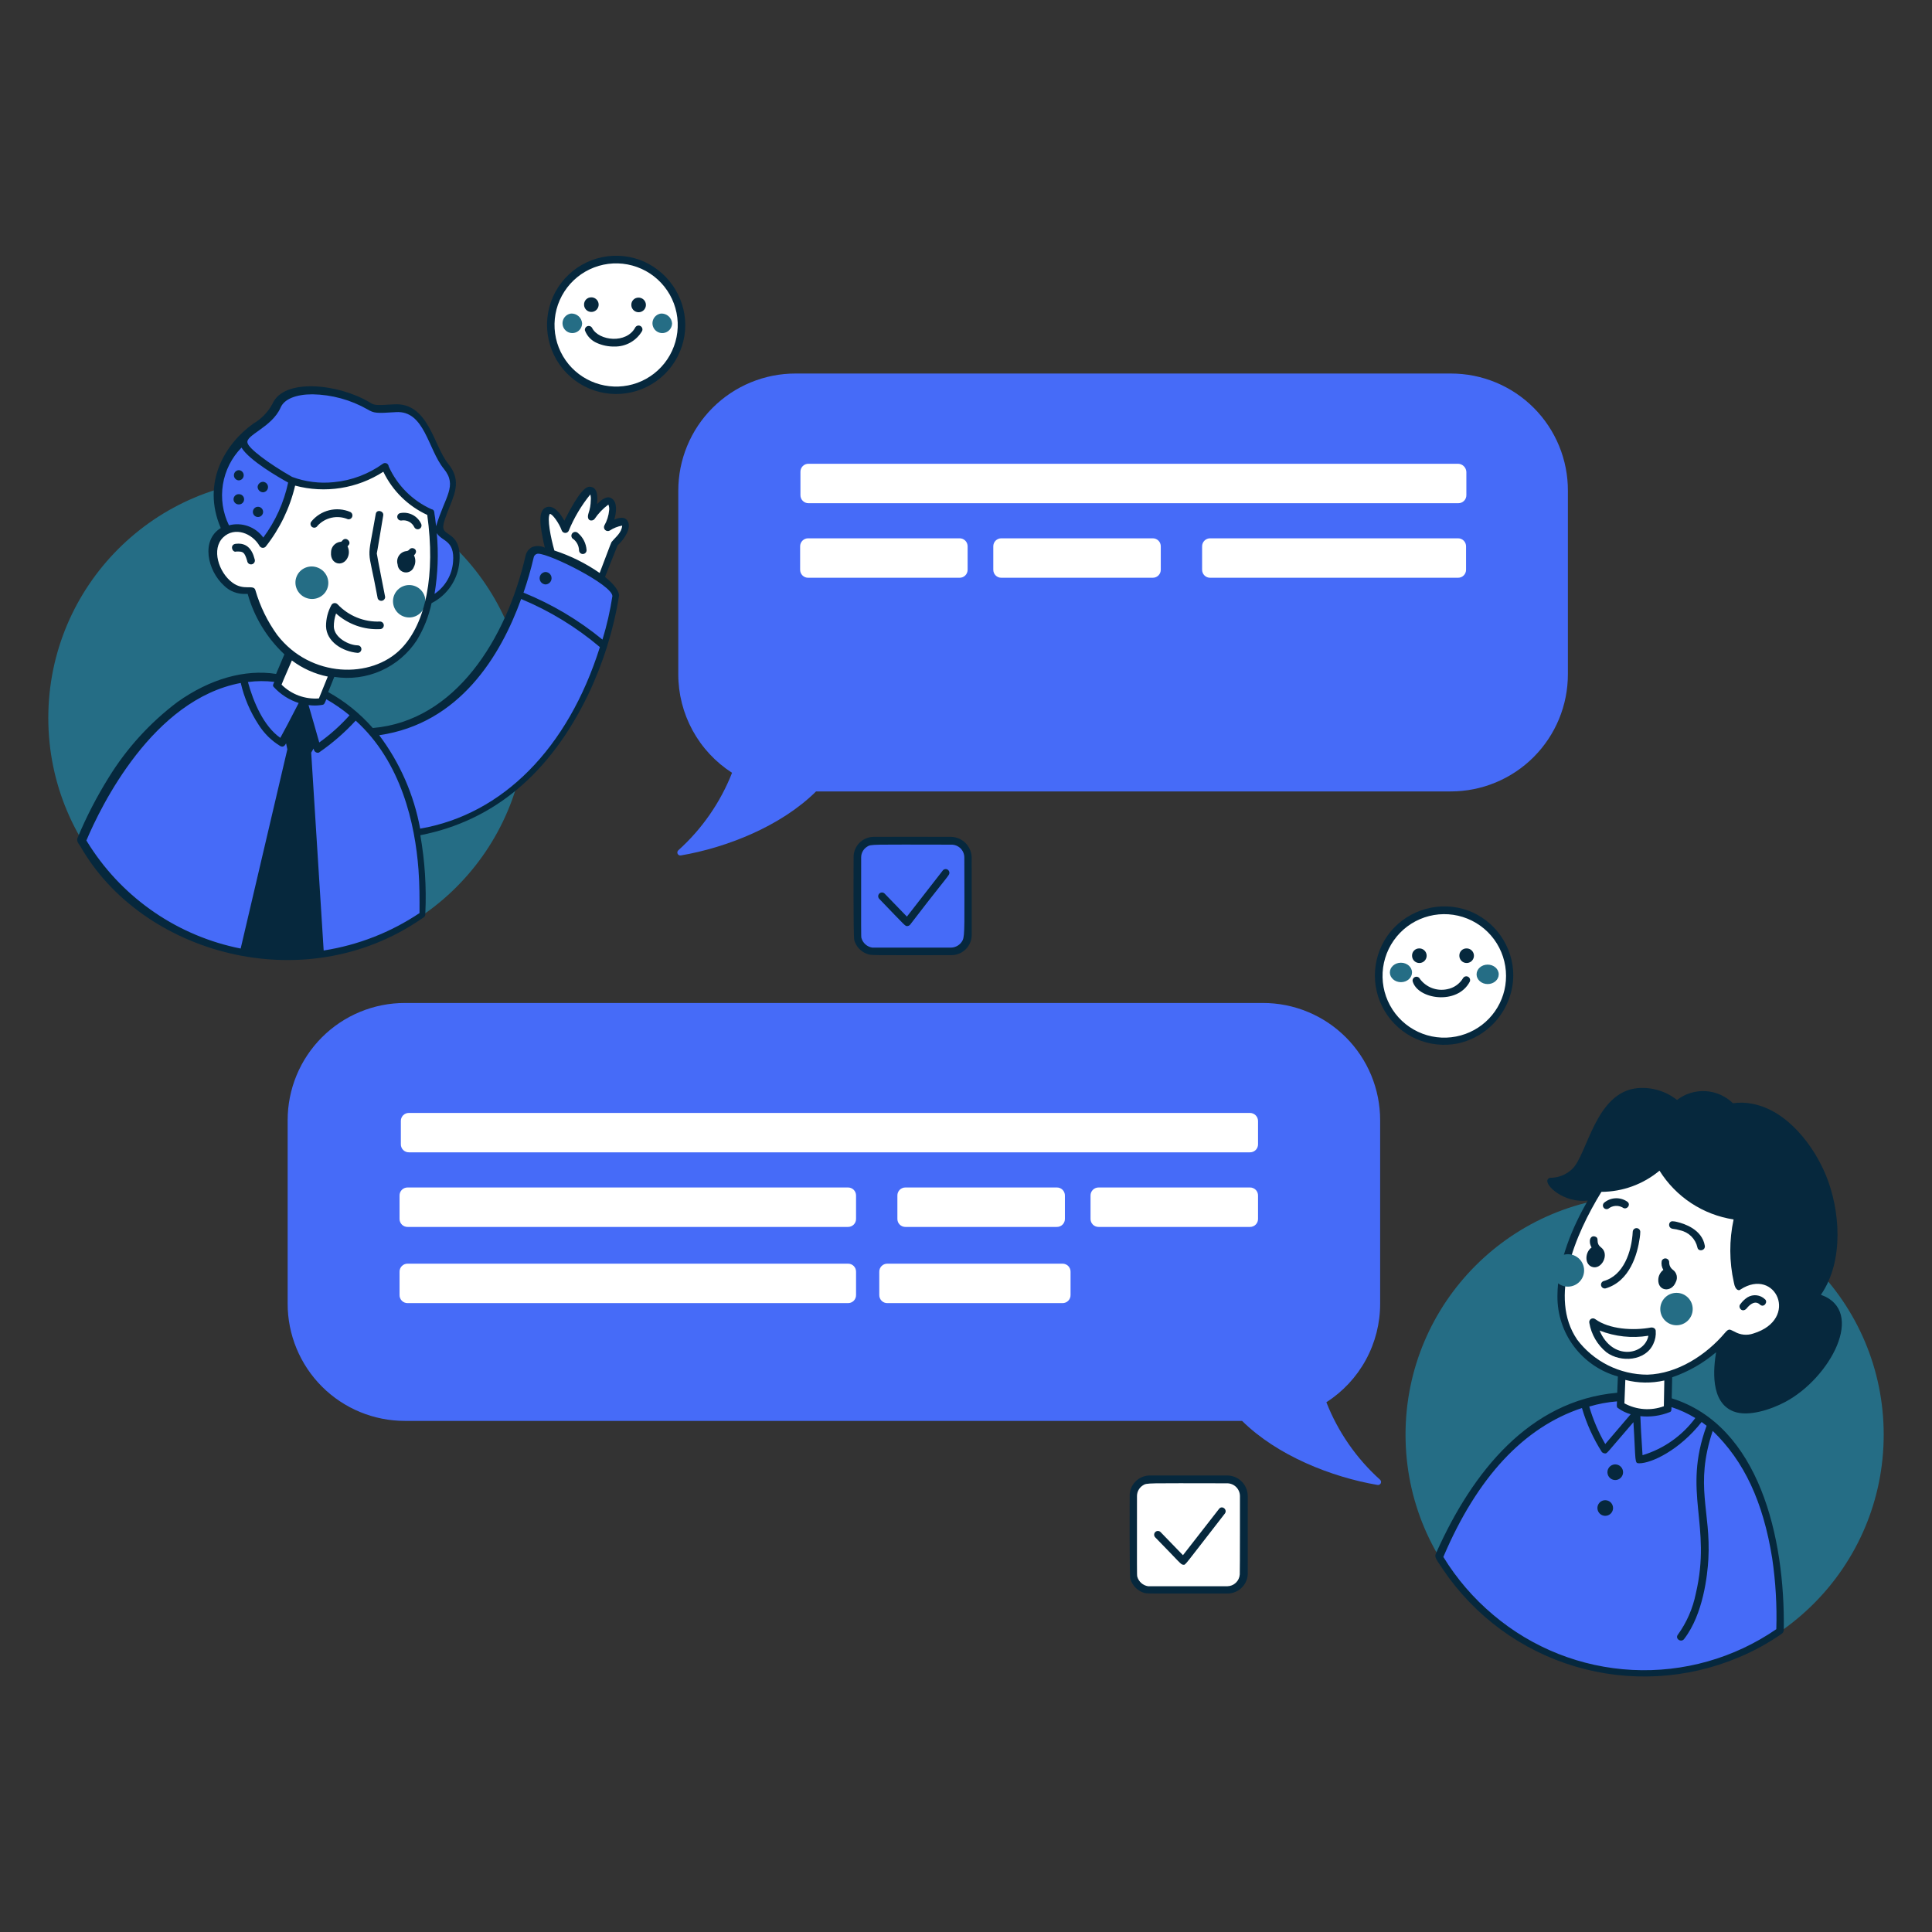 <svg xmlns="http://www.w3.org/2000/svg" fill="none" viewBox="0 0 400 400" id="Work-Chat-2--Streamline-Lagos.svg" height="400" width="400"><rect x="0" y="0" width="400" height="400" fill="#333333" stroke="none"/><desc>Work Chat 2 Streamline Illustration: https://streamlinehq.com</desc><g id="work-chat-2--work-chat"><g id="message 1"><path id="vector" fill="#466bf8" d="M300.4 77.334H164.708c-3.188 -0.003 -6.345 0.623 -9.291 1.841 -2.946 1.218 -5.623 3.006 -7.878 5.259 -2.255 2.254 -4.043 4.93 -5.262 7.875 -1.22 2.945 -1.847 6.102 -1.845 9.29v37.986c-0.006 4.063 1.011 8.063 2.956 11.63 1.945 3.567 4.757 6.588 8.176 8.784 -2.414 6.142 -6.225 11.638 -11.132 16.052 -0.096 0.089 -0.161 0.207 -0.186 0.335 -0.025 0.129 -0.008 0.262 0.048 0.381 0.056 0.119 0.149 0.216 0.264 0.278 0.115 0.062 0.248 0.086 0.378 0.068 9.502 -1.616 20.75 -6.052 28.022 -13.256h131.384c3.188 0.003 6.346 -0.623 9.292 -1.842 2.948 -1.219 5.624 -3.007 7.878 -5.261 2.256 -2.255 4.044 -4.932 5.262 -7.878 1.22 -2.946 1.844 -6.104 1.842 -9.293V101.6c0.008 -3.185 -0.612 -6.34 -1.824 -9.285 -1.214 -2.945 -2.996 -5.621 -5.246 -7.875 -2.25 -2.254 -4.922 -4.042 -7.864 -5.262 -2.944 -1.219 -6.098 -1.846 -9.282 -1.844Z" stroke-width="1"></path><g id="group"><path id="vector_2" fill="#ffffff" d="M301.852 96.016H167.4c-0.222 -0.004 -0.442 0.036 -0.647 0.119 -0.206 0.083 -0.392 0.206 -0.549 0.363 -0.157 0.157 -0.28 0.343 -0.363 0.549 -0.083 0.206 -0.123 0.426 -0.119 0.647v4.81c-0.004 0.221 0.037 0.441 0.119 0.647 0.083 0.205 0.206 0.392 0.363 0.549 0.157 0.157 0.343 0.28 0.549 0.363 0.205 0.083 0.426 0.123 0.647 0.119h134.516c0.222 0.004 0.442 -0.037 0.646 -0.12 0.206 -0.083 0.392 -0.207 0.548 -0.363 0.158 -0.157 0.282 -0.343 0.364 -0.548 0.082 -0.205 0.124 -0.425 0.12 -0.647v-4.81c-0.024 -0.449 -0.216 -0.871 -0.54 -1.183 -0.324 -0.312 -0.752 -0.489 -1.202 -0.495Z" stroke-width="1"></path><path id="vector_3" fill="#ffffff" d="M198.658 111.452H167.336c-0.221 -0.004 -0.441 0.037 -0.647 0.12 -0.205 0.083 -0.392 0.206 -0.548 0.363 -0.157 0.157 -0.28 0.343 -0.363 0.548 -0.083 0.205 -0.124 0.425 -0.12 0.647V117.94c-0.004 0.221 0.037 0.441 0.119 0.647 0.083 0.205 0.206 0.392 0.363 0.549 0.157 0.157 0.343 0.28 0.549 0.363 0.205 0.083 0.426 0.124 0.647 0.119h31.322c0.221 0.004 0.441 -0.036 0.647 -0.119 0.205 -0.083 0.392 -0.206 0.549 -0.363 0.156 -0.157 0.28 -0.343 0.362 -0.549 0.084 -0.205 0.124 -0.425 0.12 -0.647v-4.81c0.004 -0.221 -0.038 -0.441 -0.12 -0.647 -0.084 -0.205 -0.206 -0.392 -0.363 -0.548 -0.157 -0.157 -0.343 -0.28 -0.548 -0.363 -0.205 -0.083 -0.425 -0.124 -0.647 -0.12Z" stroke-width="1"></path><path id="vector_4" fill="#ffffff" d="M238.648 111.452h-31.32c-0.222 -0.004 -0.442 0.036 -0.646 0.119 -0.206 0.083 -0.392 0.206 -0.55 0.363 -0.156 0.157 -0.28 0.343 -0.362 0.549 -0.084 0.205 -0.124 0.425 -0.12 0.647v4.81c-0.004 0.221 0.036 0.442 0.118 0.647 0.084 0.206 0.208 0.392 0.364 0.549 0.156 0.157 0.344 0.28 0.548 0.363 0.206 0.083 0.426 0.123 0.648 0.119h31.32c0.222 0.004 0.442 -0.036 0.648 -0.119 0.204 -0.083 0.392 -0.206 0.548 -0.363 0.156 -0.157 0.28 -0.343 0.364 -0.549 0.082 -0.206 0.122 -0.426 0.118 -0.647v-4.81c0.004 -0.222 -0.036 -0.442 -0.12 -0.647 -0.082 -0.205 -0.206 -0.392 -0.362 -0.549 -0.158 -0.157 -0.344 -0.28 -0.55 -0.363 -0.204 -0.083 -0.424 -0.124 -0.646 -0.119Z" stroke-width="1"></path><path id="vector_5" fill="#ffffff" d="M301.852 111.452h-51.29c-0.222 -0.004 -0.442 0.037 -0.646 0.12 -0.206 0.083 -0.392 0.206 -0.548 0.363 -0.158 0.157 -0.28 0.343 -0.364 0.548 -0.082 0.205 -0.124 0.425 -0.12 0.647V117.94c-0.004 0.221 0.036 0.441 0.12 0.647 0.082 0.205 0.206 0.392 0.362 0.549 0.158 0.157 0.344 0.28 0.55 0.363 0.204 0.083 0.424 0.124 0.646 0.119h51.29c0.222 0.004 0.442 -0.036 0.646 -0.119 0.206 -0.083 0.394 -0.206 0.55 -0.363 0.156 -0.157 0.28 -0.343 0.362 -0.549 0.084 -0.205 0.124 -0.425 0.12 -0.647v-4.81c0.004 -0.221 -0.036 -0.441 -0.12 -0.647 -0.082 -0.205 -0.206 -0.392 -0.362 -0.548 -0.158 -0.157 -0.344 -0.28 -0.55 -0.363 -0.204 -0.083 -0.424 -0.124 -0.646 -0.12Z" stroke-width="1"></path></g></g><g id="message 2"><path id="vector_6" fill="#466bf8" d="M285.744 306.374c-4.91 -4.412 -8.72 -9.908 -11.132 -16.052 3.42 -2.196 6.232 -5.216 8.176 -8.784 1.946 -3.568 2.962 -7.566 2.956 -11.63v-37.978c0.002 -3.188 -0.624 -6.346 -1.842 -9.294 -1.22 -2.946 -3.008 -5.624 -5.262 -7.878 -2.254 -2.254 -4.932 -4.042 -7.878 -5.26 -2.948 -1.22 -6.106 -1.846 -9.294 -1.842H83.83c-3.189 -0.004 -6.346 0.622 -9.293 1.842 -2.946 1.218 -5.623 3.006 -7.878 5.26 -2.255 2.256 -4.043 4.932 -5.261 7.88 -1.219 2.946 -1.845 6.104 -1.842 9.292v37.978c-0.003 3.188 0.623 6.346 1.842 9.292 1.219 2.946 3.007 5.624 5.261 7.878 2.255 2.256 4.932 4.044 7.878 5.262 2.946 1.218 6.104 1.844 9.293 1.842h173.332c7.244 7.174 18.5 11.634 28.022 13.256 0.132 0.026 0.27 0.01 0.394 -0.048 0.122 -0.058 0.222 -0.154 0.286 -0.274 0.062 -0.12 0.086 -0.258 0.064 -0.392 -0.022 -0.132 -0.086 -0.256 -0.184 -0.35Z" stroke-width="1"></path><g id="group_2"><path id="vector_7" fill="#ffffff" d="M258.784 230.42H84.668c-0.221 -0.004 -0.441 0.036 -0.647 0.12 -0.205 0.082 -0.392 0.206 -0.549 0.362 -0.157 0.156 -0.28 0.344 -0.363 0.548 -0.083 0.206 -0.123 0.426 -0.119 0.648v4.8c-0.004 0.222 0.037 0.442 0.12 0.646 0.083 0.206 0.206 0.392 0.363 0.548 0.157 0.158 0.343 0.28 0.548 0.364 0.205 0.082 0.425 0.124 0.647 0.12h174.116c0.222 0.004 0.442 -0.036 0.646 -0.12 0.206 -0.082 0.392 -0.206 0.55 -0.362 0.156 -0.158 0.28 -0.344 0.362 -0.55 0.084 -0.204 0.124 -0.424 0.12 -0.646v-4.8c-0.002 -0.444 -0.178 -0.872 -0.492 -1.186 -0.316 -0.314 -0.742 -0.492 -1.186 -0.492Z" stroke-width="1"></path><path id="vector_8" fill="#ffffff" d="M258.784 245.856h-31.322c-0.222 -0.004 -0.442 0.036 -0.646 0.12 -0.206 0.082 -0.392 0.206 -0.548 0.362 -0.158 0.158 -0.282 0.344 -0.364 0.55 -0.084 0.204 -0.124 0.424 -0.12 0.646v4.81c-0.004 0.222 0.036 0.442 0.12 0.646 0.082 0.206 0.206 0.392 0.362 0.55 0.158 0.156 0.344 0.28 0.55 0.362 0.204 0.084 0.424 0.124 0.646 0.12h31.322c0.222 0.004 0.442 -0.036 0.648 -0.12 0.204 -0.082 0.392 -0.206 0.548 -0.362 0.156 -0.156 0.28 -0.344 0.364 -0.548 0.082 -0.206 0.122 -0.426 0.118 -0.648v-4.81c0.004 -0.222 -0.036 -0.442 -0.12 -0.648 -0.082 -0.204 -0.206 -0.392 -0.362 -0.548 -0.158 -0.156 -0.344 -0.28 -0.55 -0.362 -0.204 -0.084 -0.424 -0.124 -0.646 -0.12Z" stroke-width="1"></path><path id="vector_9" fill="#ffffff" d="M218.8 254.022c0.222 0.004 0.442 -0.036 0.646 -0.12 0.206 -0.082 0.392 -0.206 0.548 -0.362 0.158 -0.158 0.28 -0.344 0.364 -0.55 0.082 -0.204 0.122 -0.424 0.118 -0.646v-4.81c0.004 -0.222 -0.036 -0.442 -0.12 -0.646 -0.082 -0.206 -0.206 -0.392 -0.362 -0.55 -0.156 -0.156 -0.342 -0.28 -0.548 -0.362 -0.204 -0.084 -0.424 -0.124 -0.646 -0.12H187.472c-0.221 -0.004 -0.441 0.036 -0.647 0.12 -0.205 0.082 -0.392 0.206 -0.549 0.362 -0.157 0.156 -0.28 0.344 -0.363 0.548 -0.083 0.206 -0.123 0.426 -0.119 0.648v4.81c-0.004 0.222 0.036 0.442 0.119 0.648 0.083 0.204 0.206 0.392 0.363 0.548 0.157 0.156 0.343 0.28 0.549 0.362 0.206 0.084 0.426 0.124 0.647 0.12H218.8Z" stroke-width="1"></path><path id="vector_10" fill="#ffffff" d="M175.558 245.856H84.4c-0.221 -0.004 -0.442 0.036 -0.647 0.12 -0.205 0.082 -0.392 0.206 -0.549 0.362 -0.157 0.156 -0.28 0.344 -0.363 0.548 -0.083 0.206 -0.123 0.426 -0.119 0.648v4.81c-0.004 0.222 0.036 0.442 0.119 0.648 0.083 0.204 0.206 0.392 0.363 0.548 0.157 0.156 0.343 0.28 0.549 0.362 0.205 0.084 0.426 0.124 0.647 0.12h91.158c0.221 0.004 0.442 -0.036 0.647 -0.12 0.205 -0.082 0.392 -0.206 0.549 -0.362 0.157 -0.158 0.28 -0.344 0.363 -0.55 0.083 -0.204 0.123 -0.424 0.119 -0.646v-4.81c0.004 -0.222 -0.037 -0.442 -0.12 -0.646 -0.083 -0.206 -0.206 -0.392 -0.363 -0.55 -0.157 -0.156 -0.343 -0.28 -0.548 -0.362 -0.205 -0.084 -0.425 -0.124 -0.647 -0.12Z" stroke-width="1"></path><path id="vector_11" fill="#ffffff" d="M175.558 261.63H84.4c-0.222 -0.004 -0.442 0.036 -0.647 0.12 -0.206 0.082 -0.392 0.206 -0.549 0.362 -0.157 0.156 -0.28 0.344 -0.363 0.548 -0.083 0.206 -0.123 0.426 -0.119 0.648v4.81c-0.004 0.222 0.037 0.442 0.119 0.648 0.083 0.204 0.206 0.392 0.363 0.548 0.157 0.156 0.343 0.28 0.549 0.362 0.205 0.084 0.426 0.124 0.647 0.12h91.158c0.221 0.004 0.441 -0.036 0.647 -0.12 0.205 -0.082 0.392 -0.206 0.548 -0.362 0.157 -0.158 0.28 -0.344 0.363 -0.55 0.083 -0.204 0.124 -0.424 0.12 -0.646v-4.81c0.004 -0.222 -0.037 -0.442 -0.119 -0.646 -0.083 -0.206 -0.206 -0.392 -0.363 -0.55 -0.157 -0.156 -0.343 -0.28 -0.549 -0.362 -0.205 -0.084 -0.426 -0.124 -0.647 -0.12Z" stroke-width="1"></path><path id="vector_12" fill="#ffffff" d="M219.968 261.63H183.724c-0.222 -0.004 -0.442 0.036 -0.647 0.12 -0.205 0.082 -0.392 0.206 -0.549 0.362 -0.157 0.158 -0.28 0.344 -0.363 0.55 -0.083 0.204 -0.124 0.424 -0.119 0.646v4.81c-0.004 0.222 0.037 0.442 0.12 0.646 0.083 0.206 0.206 0.392 0.363 0.55 0.157 0.156 0.343 0.28 0.548 0.362 0.205 0.084 0.425 0.124 0.647 0.12h36.244c0.222 0.004 0.442 -0.036 0.646 -0.12 0.206 -0.082 0.392 -0.206 0.548 -0.362 0.158 -0.158 0.28 -0.344 0.364 -0.55 0.082 -0.204 0.124 -0.424 0.12 -0.646v-4.81c0.004 -0.222 -0.036 -0.442 -0.12 -0.646 -0.082 -0.206 -0.206 -0.392 -0.362 -0.55 -0.158 -0.156 -0.344 -0.28 -0.55 -0.362 -0.204 -0.084 -0.424 -0.124 -0.646 -0.12Z" stroke-width="1"></path></g></g><g id="smile 2"><path id="vector_13" fill="#ffffff" d="M301.572 188.974c-2.006 -0.404 -4.078 -0.339 -6.054 0.19s-3.804 1.508 -5.338 2.86c-1.536 1.352 -2.738 3.041 -3.512 4.935 -0.774 1.894 -1.1 3.941 -0.952 5.981 0.146 2.04 0.764 4.02 1.804 5.782 1.038 1.762 2.472 3.26 4.186 4.378 1.714 1.116 3.662 1.822 5.694 2.062 2.032 0.238 4.092 0.004 6.018 -0.684 12.16 -4.38 11.67 -22.718 -1.846 -25.504Z" stroke-width="1"></path><g id="group_3"><path id="vector_14" fill="#256d85" d="M290.05 203.348c1.266 0 2.294 -0.902 2.294 -2.014 0 -1.112 -1.028 -2.014 -2.294 -2.014 -1.268 0 -2.294 0.902 -2.294 2.014s1.026 2.014 2.294 2.014Z" stroke-width="1"></path><path id="vector_15" fill="#256d85" d="M308.004 203.74c1.266 0 2.294 -0.902 2.294 -2.014 0 -1.112 -1.028 -2.014 -2.294 -2.014s-2.294 0.902 -2.294 2.014c0 1.112 1.028 2.014 2.294 2.014Z" stroke-width="1"></path></g><path id="vector_16" fill="#06283d" d="M303.928 188.506c-2.792 -0.998 -5.822 -1.116 -8.682 -0.339 -2.86 0.777 -5.414 2.411 -7.318 4.683 -1.884 2.287 -3.014 5.101 -3.234 8.056 -0.22 2.954 0.48 5.904 2.004 8.444 1.524 2.542 3.798 4.548 6.508 5.744 2.712 1.196 5.726 1.524 8.63 0.938 3.224 -0.704 6.114 -2.478 8.198 -5.036 2.084 -2.558 3.238 -5.748 3.276 -9.046 -0.01 -2.929 -0.914 -5.785 -2.592 -8.188 -1.676 -2.402 -4.044 -4.236 -6.79 -5.257Zm7.882 13.556c0.006 2.622 -0.798 5.182 -2.302 7.328 -1.504 2.148 -3.632 3.78 -6.098 4.672 -2.556 0.932 -5.342 1.026 -7.954 0.268 -2.612 -0.76 -4.914 -2.332 -6.572 -4.488 -1.656 -2.158 -2.582 -4.788 -2.642 -7.506 -0.062 -2.72 0.748 -5.388 2.308 -7.617 1.56 -2.229 3.79 -3.901 6.366 -4.776 2.576 -0.874 5.362 -0.904 7.956 -0.085 2.594 0.819 4.86 2.444 6.468 4.638 1.606 2.195 2.472 4.845 2.47 7.565Z" stroke-width="1"></path><path id="vector_17" fill="#06283d" d="M293.852 196.36c-0.2 -0.005 -0.396 0.031 -0.582 0.105 -0.184 0.074 -0.352 0.185 -0.492 0.326 -0.142 0.141 -0.252 0.309 -0.324 0.495 -0.074 0.185 -0.108 0.383 -0.102 0.582 0 0.299 0.088 0.592 0.254 0.841 0.166 0.249 0.402 0.443 0.68 0.557 0.276 0.114 0.58 0.144 0.874 0.085 0.292 -0.059 0.562 -0.203 0.772 -0.416 0.212 -0.212 0.354 -0.482 0.412 -0.776 0.058 -0.294 0.026 -0.598 -0.09 -0.874 -0.116 -0.276 -0.31 -0.511 -0.56 -0.676 -0.25 -0.165 -0.542 -0.252 -0.842 -0.25Z" stroke-width="1"></path><path id="vector_18" fill="#06283d" d="M303.642 196.36c-0.2 -0.005 -0.398 0.03 -0.582 0.104 -0.186 0.074 -0.352 0.185 -0.494 0.326 -0.14 0.141 -0.25 0.31 -0.324 0.495 -0.072 0.185 -0.106 0.384 -0.1 0.583 0 0.299 0.088 0.592 0.254 0.841 0.166 0.249 0.402 0.443 0.678 0.557 0.278 0.114 0.582 0.144 0.874 0.085 0.294 -0.059 0.564 -0.204 0.774 -0.416 0.212 -0.212 0.354 -0.482 0.412 -0.776 0.058 -0.294 0.026 -0.598 -0.09 -0.873 -0.116 -0.276 -0.31 -0.511 -0.56 -0.676 -0.25 -0.165 -0.542 -0.252 -0.842 -0.25Z" stroke-width="1"></path><path id="vector_19" fill="#06283d" d="M302.922 202.496c-0.356 0.604 -0.838 1.122 -1.414 1.522 -0.576 0.4 -1.23 0.67 -1.92 0.794 -1.038 0.216 -2.118 0.13 -3.11 -0.246s-1.856 -1.028 -2.49 -1.878c-0.08 -0.176 -0.222 -0.316 -0.398 -0.394 -0.174 -0.08 -0.372 -0.094 -0.558 -0.038 -0.184 0.054 -0.342 0.174 -0.446 0.336 -0.104 0.162 -0.144 0.358 -0.116 0.548 1 3.77 9.26 5.032 11.834 0.104 0.08 -0.182 0.09 -0.386 0.026 -0.576 -0.064 -0.188 -0.196 -0.344 -0.37 -0.438 -0.176 -0.096 -0.38 -0.12 -0.572 -0.07 -0.192 0.048 -0.358 0.168 -0.466 0.336Z" stroke-width="1"></path></g><g id="smile 1"><path id="vector_20" fill="#ffffff" d="M130.2 54.234c-2.683 -0.546 -5.469 -0.249 -7.977 0.85 -2.508 1.099 -4.614 2.947 -6.031 5.29 -1.417 2.343 -2.074 5.067 -1.882 7.798 0.192 2.731 1.223 5.336 2.954 7.458 1.73 2.122 4.074 3.657 6.711 4.395 2.637 0.738 5.437 0.642 8.017 -0.274 2.58 -0.916 4.814 -2.607 6.395 -4.842 1.582 -2.235 2.433 -4.904 2.438 -7.642 0.001 -3.064 -1.056 -6.034 -2.992 -8.408 -1.936 -2.374 -4.633 -4.008 -7.634 -4.624Z" stroke-width="1"></path><g id="group_4"><path id="vector_21" fill="#256d85" d="M118.228 64.918c-0.387 0.051 -0.751 0.212 -1.049 0.464 -0.298 0.252 -0.516 0.585 -0.63 0.958 -0.113 0.373 -0.117 0.771 -0.01 1.147 0.107 0.375 0.32 0.712 0.613 0.969 0.293 0.257 0.654 0.425 1.04 0.482 0.386 0.057 0.78 0.002 1.136 -0.158 0.356 -0.161 0.657 -0.421 0.869 -0.749 0.212 -0.328 0.324 -0.71 0.325 -1.1 -0.048 -0.567 -0.313 -1.094 -0.741 -1.47 -0.428 -0.375 -0.985 -0.571 -1.553 -0.544Z" stroke-width="1"></path><path id="vector_22" fill="#256d85" d="M136.854 64.918c-0.387 0.05 -0.751 0.211 -1.049 0.463 -0.298 0.252 -0.517 0.585 -0.631 0.958 -0.114 0.373 -0.118 0.772 -0.011 1.147 0.107 0.375 0.319 0.712 0.613 0.97 0.293 0.258 0.654 0.425 1.04 0.483 0.386 0.058 0.78 0.003 1.136 -0.158 0.356 -0.161 0.657 -0.421 0.869 -0.749 0.212 -0.328 0.324 -0.71 0.325 -1.1 -0.044 -0.568 -0.308 -1.097 -0.736 -1.474 -0.428 -0.376 -0.987 -0.57 -1.556 -0.54Z" stroke-width="1"></path></g><path id="vector_23" fill="#06283d" d="M132.496 53.822c-2.859 -1.048 -5.979 -1.157 -8.904 -0.31 -2.925 0.846 -5.505 2.604 -7.363 5.016 -1.858 2.413 -2.898 5.355 -2.969 8.4 -0.071 3.044 0.831 6.032 2.574 8.529 1.744 2.497 4.238 4.372 7.121 5.354 2.883 0.982 6.004 1.019 8.909 0.105 2.905 -0.913 5.443 -2.73 7.245 -5.185 1.802 -2.455 2.774 -5.421 2.775 -8.466 -0.026 -2.926 -0.937 -5.776 -2.612 -8.176 -1.676 -2.399 -4.038 -4.236 -6.776 -5.268ZM117.718 75.4c-1.723 -2.09 -2.736 -4.675 -2.892 -7.379 -0.156 -2.704 0.553 -5.388 2.024 -7.663 1.471 -2.275 3.628 -4.022 6.158 -4.989 2.53 -0.967 5.303 -1.104 7.916 -0.39 2.613 0.714 4.931 2.24 6.619 4.359 1.688 2.119 2.657 4.72 2.767 7.427 0.111 2.707 -0.643 5.378 -2.152 7.628 -1.509 2.25 -3.695 3.961 -6.241 4.885 -2.478 0.894 -5.172 1.001 -7.713 0.306 -2.541 -0.694 -4.807 -2.155 -6.487 -4.184Z" stroke-width="1"></path><path id="vector_24" fill="#06283d" d="M122.424 61.564c-0.199 -0.005 -0.397 0.03 -0.582 0.104 -0.185 0.074 -0.353 0.185 -0.493 0.326 -0.14 0.141 -0.251 0.31 -0.324 0.495 -0.073 0.185 -0.107 0.384 -0.101 0.583 -0 0.299 0.088 0.592 0.254 0.84 0.166 0.249 0.403 0.443 0.679 0.557 0.276 0.114 0.581 0.144 0.874 0.085 0.293 -0.059 0.562 -0.203 0.773 -0.416 0.211 -0.212 0.354 -0.482 0.412 -0.776 0.057 -0.294 0.026 -0.598 -0.09 -0.874 -0.116 -0.276 -0.311 -0.511 -0.561 -0.676 -0.25 -0.165 -0.543 -0.252 -0.842 -0.25Z" stroke-width="1"></path><path id="vector_25" fill="#06283d" d="M132.21 61.622c-0.199 -0.005 -0.397 0.03 -0.582 0.104 -0.185 0.074 -0.353 0.185 -0.493 0.326 -0.14 0.141 -0.251 0.309 -0.324 0.494 -0.073 0.185 -0.108 0.383 -0.102 0.582 -0.001 0.299 0.087 0.592 0.253 0.841 0.166 0.249 0.402 0.443 0.678 0.558 0.276 0.115 0.581 0.144 0.874 0.086s0.563 -0.203 0.774 -0.415c0.211 -0.212 0.355 -0.482 0.412 -0.776 0.058 -0.294 0.026 -0.598 -0.089 -0.874 -0.116 -0.276 -0.311 -0.511 -0.56 -0.676 -0.25 -0.165 -0.543 -0.252 -0.842 -0.25Z" stroke-width="1"></path><path id="vector_26" fill="#06283d" d="M131.544 67.762c-1.81 3.478 -7.542 2.82 -8.926 0.186 -0.081 -0.175 -0.221 -0.315 -0.397 -0.394 -0.175 -0.079 -0.374 -0.093 -0.558 -0.038 -0.184 0.055 -0.343 0.175 -0.446 0.337 -0.103 0.162 -0.145 0.357 -0.117 0.547 0.215 0.585 0.548 1.119 0.978 1.569 0.43 0.45 0.948 0.807 1.522 1.049 1.146 0.508 2.389 0.757 3.642 0.73 1.151 0.017 2.286 -0.272 3.288 -0.838 1.002 -0.566 1.835 -1.389 2.414 -2.384 0.082 -0.184 0.092 -0.391 0.027 -0.582 -0.064 -0.19 -0.198 -0.35 -0.375 -0.446 -0.176 -0.096 -0.383 -0.123 -0.578 -0.074 -0.195 0.049 -0.364 0.17 -0.475 0.338Z" stroke-width="1"></path></g><g id="check box 2"><path id="vector_27" fill="#ffffff" d="M257.218 309.73c0.006 -0.424 -0.076 -0.846 -0.238 -1.24 -0.162 -0.392 -0.4 -0.748 -0.704 -1.046 -0.304 -0.298 -0.664 -0.532 -1.058 -0.686 -0.396 -0.156 -0.82 -0.228 -1.244 -0.216 -16.668 0 -16.6 -0.168 -17.674 0.504 -0.436 0.29 -0.794 0.68 -1.048 1.136 -0.254 0.458 -0.392 0.97 -0.406 1.492 0 17.574 -0.056 16.36 0.112 16.948 0.168 0.59 0.508 1.118 0.976 1.516 0.468 0.398 1.042 0.65 1.652 0.722 0.2 0.04 -1.524 0 16.444 0 0.41 0.002 0.816 -0.078 1.196 -0.234 0.378 -0.158 0.722 -0.388 1.01 -0.678 0.29 -0.292 0.518 -0.638 0.672 -1.018 0.154 -0.38 0.23 -0.786 0.226 -1.196 0.066 -1.45 0.084 -16.004 0.084 -16.004Z" stroke-width="1"></path><path id="vector_28" fill="#06283d" d="M258.334 309.724c-0.01 -1.122 -0.46 -2.194 -1.252 -2.988 -0.794 -0.794 -1.866 -1.244 -2.988 -1.254H238.2c-1.068 -0.03 -2.108 0.348 -2.908 1.058 -0.798 0.708 -1.298 1.696 -1.394 2.76 -0.016 0.2 -0.09 16.758 0.126 17.564 0.186 0.67 0.534 1.282 1.014 1.786 0.478 0.502 1.074 0.88 1.732 1.1 0.636 0.228 0.308 0.174 17.37 0.168 0.56 0 1.114 -0.112 1.632 -0.328 0.516 -0.218 0.984 -0.536 1.374 -0.938 0.392 -0.4 0.7 -0.876 0.904 -1.398 0.204 -0.52 0.304 -1.078 0.29 -1.638 0 0 0.004 -15.16 -0.006 -15.892Zm-4.248 18.692h-16.376c-0.526 -0.08 -1.018 -0.31 -1.416 -0.662 -0.398 -0.352 -0.688 -0.812 -0.832 -1.324 -0.09 -0.286 -0.064 -1.082 -0.06 -16.704 0.002 -0.44 0.116 -0.872 0.33 -1.256 0.214 -0.384 0.522 -0.71 0.894 -0.944 0.864 -0.54 0.562 -0.436 17.348 -0.424 0.358 -0.012 0.716 0.05 1.05 0.18 0.336 0.13 0.64 0.326 0.896 0.578 0.256 0.252 0.46 0.552 0.596 0.884 0.138 0.332 0.206 0.688 0.202 1.046 0 0 0.012 15.272 -0.036 16.16 -0.04 0.664 -0.33 1.288 -0.812 1.744 -0.482 0.458 -1.12 0.716 -1.784 0.722Z" stroke-width="1"></path><path id="vector_29" fill="#06283d" d="M252.4 312.386c-0.068 0.086 -5.932 7.6 -7.48 9.6 -1.6 -1.654 -4.432 -4.584 -4.638 -4.788 -0.072 -0.072 -0.158 -0.13 -0.252 -0.17 -0.094 -0.038 -0.194 -0.058 -0.296 -0.06 -0.102 0 -0.204 0.02 -0.298 0.058 -0.094 0.04 -0.18 0.096 -0.252 0.168 -0.072 0.072 -0.13 0.158 -0.17 0.252 -0.038 0.094 -0.06 0.194 -0.06 0.296 0 0.102 0.02 0.204 0.058 0.298 0.04 0.094 0.096 0.18 0.168 0.252 5.25 5.346 5.278 5.67 5.842 5.672 0.48 0 -0.078 0.532 8.558 -10.582 0.634 -0.798 -0.548 -1.8 -1.18 -0.996Z" stroke-width="1"></path></g><g id="check box 1"><path id="vector_30" fill="#466bf8" d="M200.056 177.564c0.006 -0.425 -0.075 -0.846 -0.237 -1.239 -0.162 -0.393 -0.402 -0.749 -0.705 -1.047 -0.303 -0.298 -0.663 -0.531 -1.059 -0.686 -0.396 -0.155 -0.818 -0.228 -1.243 -0.216 -16.67 0 -16.6 -0.17 -17.674 0.504 -0.436 0.289 -0.795 0.679 -1.048 1.136 -0.253 0.458 -0.392 0.969 -0.406 1.492 0 17.574 -0.056 16.36 0.112 16.948 0.169 0.59 0.509 1.117 0.976 1.515 0.468 0.398 1.042 0.649 1.652 0.721 0.2 0.042 -1.546 0 16.388 0 0.602 -0.002 1.191 -0.178 1.697 -0.505 0.506 -0.327 0.907 -0.793 1.155 -1.341 0.36 -0.786 0.392 -17.282 0.392 -17.282Z" stroke-width="1"></path><path id="vector_31" fill="#06283d" d="M201.172 177.556c-0.016 -1.125 -0.466 -2.2 -1.256 -3.001 -0.79 -0.801 -1.86 -1.265 -2.984 -1.295 -2.494 -0.032 -15.76 0 -15.892 0 -1.068 -0.03 -2.108 0.348 -2.907 1.057 -0.799 0.709 -1.298 1.697 -1.395 2.761 -0.016 0.2 -0.092 16.746 0.126 17.562 0.184 0.665 0.528 1.275 1.002 1.776 0.474 0.502 1.063 0.88 1.716 1.102 0.856 0.294 0.4 0.24 17.4 0.234 0.56 0 1.115 -0.112 1.632 -0.329 0.516 -0.217 0.984 -0.536 1.376 -0.937 0.391 -0.401 0.699 -0.876 0.903 -1.398 0.206 -0.522 0.304 -1.079 0.29 -1.639 0 0 0 -15.158 -0.01 -15.892Zm-1.85 17.082c-0.219 0.454 -0.559 0.84 -0.982 1.114 -0.423 0.274 -0.914 0.426 -1.418 0.44H180.6c-0.526 -0.08 -1.017 -0.31 -1.416 -0.662 -0.399 -0.352 -0.688 -0.811 -0.832 -1.322 -0.088 -0.286 -0.062 -1.082 -0.058 -16.704 0.002 -0.439 0.115 -0.871 0.328 -1.256 0.213 -0.384 0.519 -0.709 0.89 -0.944 0.878 -0.548 0.654 -0.438 17.4 -0.426 0.359 -0.011 0.716 0.05 1.05 0.18 0.334 0.13 0.639 0.327 0.895 0.578 0.256 0.251 0.459 0.551 0.596 0.883 0.137 0.332 0.206 0.688 0.202 1.046 0.02 13.704 0.118 16.086 -0.334 17.072Z" stroke-width="1"></path><path id="vector_32" fill="#06283d" d="M195.244 180.164c-0.068 0.086 -5.932 7.6 -7.48 9.61 -1.6 -1.654 -4.432 -4.584 -4.638 -4.79 -0.147 -0.135 -0.341 -0.208 -0.541 -0.205 -0.2 0.004 -0.391 0.085 -0.533 0.225 -0.142 0.141 -0.224 0.331 -0.23 0.531 -0.006 0.2 0.066 0.394 0.2 0.543 5.548 5.752 5.358 5.656 5.8 5.656 0.113 -0.004 0.225 -0.03 0.328 -0.078 0.103 -0.047 0.196 -0.115 0.272 -0.198 5.678 -7.432 7.496 -9.506 8 -10.316 0.111 -0.158 0.158 -0.352 0.133 -0.543 -0.026 -0.191 -0.122 -0.366 -0.271 -0.489 -0.148 -0.123 -0.338 -0.186 -0.531 -0.176 -0.193 0.01 -0.375 0.092 -0.509 0.231Z" stroke-width="1"></path></g><g id="person 2"><path id="vector_33" fill="#256d85" d="M340.5 346.534c27.338 0 49.5 -22.162 49.5 -49.5s-22.162 -49.5 -49.5 -49.5 -49.5 22.162 -49.5 49.5 22.162 49.5 49.5 49.5Z" stroke-width="1"></path><path id="vector_34" fill="#ffffff" d="m336.082 285.064 -0.224 5.762c1.374 0.808 2.918 1.29 4.508 1.406 1.59 0.116 3.186 -0.136 4.664 -0.736l0.112 -6.32c-2.974 0.788 -6.106 0.748 -9.06 -0.112Z" stroke-width="1"></path><path id="vector_35" fill="#ffffff" d="M367.712 266.786c-1.008 -0.924 -2.314 -1.462 -3.68 -1.514 -1.368 -0.054 -2.71 0.38 -3.788 1.224 -0.418 0.274 -0.516 -0.6 -0.614 -1.12 -0.908 -4.412 -0.888 -8.962 0.054 -13.366 -3.262 -0.42 -6.384 -1.582 -9.128 -3.394 -2.742 -1.814 -5.034 -4.23 -6.7 -7.066 -3.416 3.04 -7.844 4.696 -12.416 4.642 -3.192 4.86 -5.572 10.204 -7.048 15.828 -3.274 13.688 4.916 22.67 16 23.054 7.49 0.258 12.898 -4.526 17.6 -9.238 0.2 -0.2 0.8 0.114 1.344 0.4 6.6 2.188 12.144 -5.328 8.376 -9.45Z" stroke-width="1"></path><path id="vector_36" fill="#466bf8" d="M364.16 310.066c-3.556 -9.086 -9.29 -16.6 -18.57 -19.352l-0.056 1.23c-5.42 1.8 -9.29 0.164 -10.292 -0.838l0.056 -1.51c-17.876 1.1 -30.188 16.278 -37.026 32.832 3.456 5.746 8.052 10.726 13.504 14.632 5.45 3.906 11.644 6.656 18.196 8.08 6.554 1.426 13.33 1.494 19.91 0.204 6.582 -1.29 12.83 -3.912 18.36 -7.704 0 -9.902 -0.472 -18.352 -4.082 -27.574Z" stroke-width="1"></path><path id="vector_37" fill="#06283d" d="M377 268.072c4.9 -7.12 3.918 -17.706 1.056 -24.698 -2.446 -5.976 -7.906 -13.45 -15.248 -14.844 -1.324 -0.272 -2.684 -0.312 -4.022 -0.116 -1.524 -1.49 -3.534 -2.38 -5.662 -2.504 -2.126 -0.124 -4.228 0.524 -5.914 1.826 -2.29 -1.808 -5.178 -2.686 -8.086 -2.458 -8.846 0.766 -10.44 13.736 -13.612 16.748 -1.182 1.144 -2.756 1.794 -4.4 1.82 -0.146 -0.016 -0.292 0.014 -0.418 0.086 -0.128 0.072 -0.228 0.182 -0.29 0.314 -0.59 1.214 3.462 4.9 8.328 4.318 -2.988 5.176 -6.282 12.526 -6.282 19.782 -0.034 3.764 1.172 7.434 3.434 10.442 2.264 3.008 5.454 5.186 9.08 6.196l-0.136 3.372c-18.186 1.6 -29.972 16.43 -37.38 32.93 -0.454 1.014 -0.574 0.906 1.318 3.666 6.518 9.658 16.188 16.752 27.358 20.07 11.168 3.316 23.144 2.65 33.876 -1.886 3.148 -1.32 6.148 -2.97 8.948 -4.922 0.118 -0.096 0.212 -0.22 0.274 -0.358 0.064 -0.138 0.094 -0.29 0.09 -0.442 0.278 -19.074 -5.09 -42.238 -23.2 -47.91l0.096 -4.352c3.326 -1.144 6.406 -2.902 9.084 -5.182 -0.514 3.232 -1.316 10.4 3.672 12.272 2.986 1.122 7.6 -0.368 10.646 -1.984 9.296 -4.94 16.814 -18.828 7.39 -22.186Zm-50.506 9.218c-5.854 -8.64 -0.438 -21.586 5.062 -30.53 4.398 -0.02 8.65 -1.57 12.028 -4.386 1.678 2.69 3.918 4.984 6.566 6.728 2.648 1.744 5.64 2.894 8.774 3.374 -0.928 4.298 -0.91 8.748 0.054 13.038 0.296 1.774 1.138 1.744 1.38 1.456 7.266 -4.702 12.294 6.156 2.658 9.116 -0.63 0.22 -1.3 0.302 -1.966 0.24 -0.664 -0.062 -1.308 -0.264 -1.888 -0.596 -0.944 -0.386 -1.116 -0.86 -2 0.19 -3.938 4.666 -9.906 8.504 -16.076 8.69 -2.834 -0.004 -5.63 -0.668 -8.164 -1.938s-4.738 -3.114 -6.438 -5.382h0.01Zm8.4 14.17c0.816 0.61 1.738 1.068 2.72 1.346 -1.6 1.856 -4.2 4.904 -5.264 6.164 -1.41 -2.444 -2.522 -5.05 -3.312 -7.758 1.872 -0.558 3.798 -0.918 5.744 -1.074 -0.032 0.776 -0.112 1.102 0.108 1.322h0.004Zm1.424 -0.914 0.188 -4.846c2.644 0.68 5.412 0.72 8.074 0.116l-0.096 5.33c-1.326 0.486 -2.74 0.684 -4.15 0.582 -1.408 -0.104 -2.78 -0.508 -4.02 -1.182h0.004Zm3.752 10.738c-0.258 -3.856 -0.414 -6.664 -0.454 -8.084 2.064 0.222 4.152 -0.066 6.08 -0.838 0.4 -0.13 0.342 -0.472 0.368 -1.036 1.726 0.558 3.382 1.318 4.932 2.262 -2.718 3.678 -6.552 6.378 -10.93 7.696h0.004Zm-12.544 -9.768c0.938 3.218 2.326 6.286 4.122 9.114 0.094 0.094 0.204 0.168 0.328 0.216 0.122 0.05 0.254 0.074 0.386 0.07 0.422 -0.042 0.136 0.12 5.822 -6.472 0.52 8.354 0.178 8.516 1.2 8.516 2.542 0 8.342 -2.72 12.92 -8.552 0.348 0.244 0.684 0.504 1.028 0.778 -5.094 13.952 1.148 20.412 -2.242 34.788 -0.62 3.058 -1.886 5.95 -3.712 8.48 -0.626 0.814 0.67 1.694 1.294 0.89 3.988 -5.146 4.844 -13.292 5.026 -16.554 0.558 -9.974 -2.894 -15.14 0.898 -26.538 6.522 6.278 10.444 14.682 12.316 26.366 0.718 4.86 1.004 9.776 0.854 14.686 -8.738 6.006 -19.21 8.97 -29.8 8.434 -10.59 -0.534 -20.71 -4.536 -28.8 -11.39 -4.072 -3.416 -7.562 -7.468 -10.336 -12 6.996 -16.47 16.646 -26.838 28.692 -30.832h0.004Z" stroke-width="1"></path><path id="vector_38" fill="#06283d" d="M338.044 255c-0.222 4.2 -1.916 9.084 -6.012 10.226 -0.194 0.058 -0.358 0.19 -0.458 0.366 -0.1 0.176 -0.128 0.384 -0.078 0.582 0.05 0.196 0.174 0.366 0.346 0.472 0.172 0.108 0.38 0.144 0.578 0.102 5.036 -1.468 6.6 -7.118 7.07 -10.448 0.068 -0.422 0.104 -0.846 0.112 -1.274 -0.006 -0.2 -0.09 -0.39 -0.232 -0.532 -0.142 -0.14 -0.334 -0.22 -0.534 -0.224 -0.202 -0.002 -0.396 0.072 -0.542 0.208 -0.148 0.134 -0.238 0.322 -0.25 0.522Z" stroke-width="1"></path><path id="vector_39" fill="#06283d" d="M352.962 257.91c-0.572 -3.382 -4.25 -4.576 -5.8 -4.934 -0.246 -0.068 -0.5 -0.108 -0.756 -0.118 -0.98 -0.162 -1.2 1.38 -0.082 1.552 0.522 0.054 1.036 0.16 1.536 0.316 0.868 0.184 1.664 0.612 2.296 1.234 0.632 0.624 1.072 1.414 1.268 2.28 0.152 1.002 1.714 0.704 1.538 -0.33Z" stroke-width="1"></path><path id="vector_40" fill="#06283d" d="M336.96 248.828c-0.7 -0.504 -1.546 -0.766 -2.406 -0.742 -0.862 0.022 -1.694 0.326 -2.366 0.866 -0.158 0.112 -0.268 0.28 -0.306 0.472 -0.038 0.19 -0.004 0.386 0.098 0.552 0.102 0.166 0.262 0.286 0.45 0.336 0.186 0.052 0.386 0.03 0.558 -0.062 0.408 -0.33 0.906 -0.53 1.43 -0.576 0.522 -0.046 1.048 0.066 1.508 0.318 0.798 0.642 1.82 -0.514 1.034 -1.164Z" stroke-width="1"></path><path id="vector_41" fill="#06283d" d="M346.35 262.894c-0.234 -0.172 -0.424 -0.394 -0.556 -0.652 -0.132 -0.258 -0.202 -0.544 -0.206 -0.834 0.016 -0.192 -0.038 -0.384 -0.152 -0.54 -0.114 -0.154 -0.282 -0.264 -0.47 -0.306 -0.188 -0.042 -0.386 -0.016 -0.556 0.076 -0.168 0.092 -0.3 0.242 -0.368 0.422 -0.124 0.64 -0.004 1.302 0.336 1.858 -0.316 0.238 -0.572 0.542 -0.754 0.894 -0.182 0.35 -0.282 0.736 -0.294 1.13 -0.092 2.436 2.748 2.712 3.62 0.506 0.228 -0.426 0.292 -0.92 0.182 -1.39 -0.11 -0.47 -0.388 -0.884 -0.782 -1.164Z" stroke-width="1"></path><path id="vector_42" fill="#06283d" d="M365.42 269c-0.468 -0.454 -1.074 -0.742 -1.722 -0.818 -0.648 -0.076 -1.304 0.062 -1.864 0.396 -0.588 0.37 -1.096 0.852 -1.496 1.418 -0.6 0.6 0.304 1.9 1.25 0.942 0.786 -1 1.846 -1.722 2.774 -0.852 0.838 0.784 1.74 -0.556 1.058 -1.086Z" stroke-width="1"></path><path id="vector_43" fill="#06283d" d="M331.492 258.272c-1.318 -1 -0.2 -1.91 -1.254 -2.26 -0.94 -0.312 -1.486 0.892 -0.716 2.27 -1.31 0.886 -1.532 3.342 0 3.976 1.984 0.83 3.838 -2.56 1.97 -3.986Z" stroke-width="1"></path><path id="vector_44" fill="#06283d" d="M342.8 275.556c0 -0.34 -0.296 -0.738 -0.928 -0.716 -3.668 0.69 -8.69 0.412 -11.636 -1.756 -0.128 -0.086 -0.28 -0.134 -0.436 -0.132 -0.154 0 -0.306 0.046 -0.434 0.134 -0.128 0.088 -0.226 0.214 -0.282 0.358 -0.054 0.144 -0.066 0.304 -0.03 0.454 0.41 2.392 1.672 4.556 3.554 6.088 2.956 2.176 8.1 1.818 9.702 -1.766 0.396 -0.83 0.564 -1.748 0.49 -2.664Zm-1.516 1c-0.774 4.046 -7.47 5.2 -10.11 -1.084 3.208 1.264 6.698 1.636 10.1 1.08l0.01 0.004Z" stroke-width="1"></path><path id="vector_45" fill="#256d85" d="M347.1 274.382c1.854 0 3.356 -1.502 3.356 -3.356 0 -1.854 -1.502 -3.356 -3.356 -3.356 -1.854 0 -3.356 1.502 -3.356 3.356 0 1.854 1.502 3.356 3.356 3.356Z" stroke-width="1"></path><path id="vector_46" fill="#256d85" d="M324.616 266.384c1.854 0 3.356 -1.502 3.356 -3.356 0 -1.854 -1.502 -3.356 -3.356 -3.356 -1.854 0 -3.356 1.502 -3.356 3.356 0 1.854 1.502 3.356 3.356 3.356Z" stroke-width="1"></path><path id="vector_47" fill="#06283d" d="M334.42 303.188c-0.32 0 -0.632 0.096 -0.898 0.274 -0.266 0.176 -0.474 0.43 -0.596 0.726 -0.124 0.294 -0.156 0.62 -0.092 0.934 0.062 0.314 0.216 0.602 0.442 0.828 0.226 0.226 0.514 0.38 0.828 0.444 0.314 0.062 0.64 0.03 0.936 -0.092 0.294 -0.124 0.548 -0.33 0.726 -0.596 0.178 -0.266 0.272 -0.58 0.272 -0.9 0 -0.428 -0.17 -0.84 -0.474 -1.144 -0.304 -0.304 -0.714 -0.474 -1.144 -0.474Z" stroke-width="1"></path><path id="vector_48" fill="#06283d" d="M332.348 310.6c-0.32 0 -0.634 0.094 -0.9 0.272 -0.266 0.178 -0.472 0.432 -0.596 0.726 -0.122 0.296 -0.154 0.622 -0.09 0.936 0.062 0.314 0.216 0.602 0.442 0.828 0.228 0.226 0.516 0.38 0.83 0.442 0.314 0.062 0.638 0.03 0.934 -0.092 0.296 -0.122 0.548 -0.33 0.726 -0.596 0.178 -0.268 0.272 -0.58 0.272 -0.9 0 -0.43 -0.172 -0.84 -0.474 -1.144 -0.304 -0.302 -0.716 -0.472 -1.144 -0.472Z" stroke-width="1"></path></g><g id="person 1"><path id="vector_49" fill="#256d85" d="M59.5 198.148c27.338 0 49.5 -22.162 49.5 -49.5 0 -27.338 -22.162 -49.5 -49.5 -49.5S10 121.31 10 148.648c0 27.338 22.162 49.5 49.5 49.5Z" stroke-width="1"></path><path id="vector_50" fill="#ffffff" d="M125.778 109.384c-0.224 0.166 -0.502 -0.112 -0.4 -0.4 0.647 -1.025 1.013 -2.201 1.062 -3.412 0 -0.4 0.056 -1.566 -0.56 -1.622 -0.896 0 -2.81 2.42 -3.356 3.132 -0.17 0.222 -0.614 0.112 -0.502 -0.224 0.261 -1.089 0.466 -2.19 0.614 -3.3 0.112 -1.024 -0.276 -2.24 -0.782 -1.734 -1.935 2.381 -3.534 5.015 -4.754 7.83 -0.11 0.226 -0.446 0.112 -0.504 -0.056 -0.479 -1.379 -1.306 -2.611 -2.4 -3.578 -0.666 -0.334 -0.746 -0.15 -0.95 0.056 -0.88 1.318 0.496 6.672 0.95 8.222 8.906 3.214 10.068 5.552 10.068 4.922 1.538 -4 2.524 -6.638 2.686 -6.88 0.962 -0.824 1.694 -1.884 2.124 -3.076 0.398 -1.864 -1.59 -0.734 -3.296 0.12Z" stroke-width="1"></path><path id="vector_51" fill="#ffffff" d="m60.226 135.894 -2.516 5.818c1.102 1.163 2.458 2.056 3.962 2.609 1.504 0.553 3.115 0.751 4.708 0.579l2.18 -5.37c-3.024 -0.543 -5.879 -1.789 -8.334 -3.636Z" stroke-width="1"></path><path id="vector_52" fill="#ffffff" d="M88.864 106.306c-4.177 -1.828 -7.512 -5.163 -9.34 -9.34 -4.138 2.865 -9.132 4.228 -14.152 3.86 -1.298 -0.124 -2.586 -0.329 -3.858 -0.616 -0.032 0 -0.8 -0.224 -0.84 -0.224 -0.345 1.539 -0.793 3.053 -1.342 4.532 -1.131 3.03 -2.735 5.861 -4.754 8.388 -0.032 0.029 -0.069 0.051 -0.11 0.065 -0.041 0.013 -0.084 0.017 -0.127 0.012 -0.043 -0.005 -0.084 -0.02 -0.12 -0.043 -0.036 -0.023 -0.067 -0.054 -0.091 -0.09 -0.759 -1.154 -1.798 -2.096 -3.02 -2.74 -0.942 -0.443 -2.002 -0.569 -3.021 -0.357 -1.019 0.212 -1.942 0.749 -2.629 1.531 -2.268 2.646 -0.6 7.638 2.294 9.788 2.538 1.892 4.642 0.46 4.642 1.456 2.768 9.686 9.908 17.318 19.968 16.778 3 0.041 5.946 -0.802 8.471 -2.423 2.525 -1.621 4.517 -3.949 5.729 -6.693 3.19 -6.478 3.31 -16.808 2.3 -23.884Z" stroke-width="1"></path><path id="vector_53" fill="#256d85" d="M84.724 127.84c1.853 0 3.356 -1.503 3.356 -3.356 0 -1.854 -1.503 -3.356 -3.356 -3.356 -1.854 0 -3.356 1.502 -3.356 3.356 0 1.853 1.502 3.356 3.356 3.356Z" stroke-width="1"></path><path id="vector_54" fill="#466bf8" d="M54.522 112.124c0.112 -0.168 0.224 -0.28 0.336 -0.448 2.659 -3.56 4.493 -7.668 5.368 -12.024 -1.956 -1.064 -9.34 -5.314 -10.068 -7.832 -2.353 2.196 -3.922 5.102 -4.468 8.273 -0.545 3.172 -0.037 6.435 1.448 9.291 1.359 -0.449 2.83 -0.422 4.172 0.076 1.342 0.498 2.474 1.437 3.212 2.664Z" stroke-width="1"></path><path id="vector_55" fill="#466bf8" d="M68.892 100.6c3.866 -0.526 7.53 -2.047 10.632 -4.414 0.23 -0.162 0.446 0.134 0.446 0.334 1.774 4.118 5.056 7.4 9.174 9.174 0.234 0 0.224 0.178 0.224 0.4 0.993 5.855 0.936 11.839 -0.168 17.674 1.406 -0.747 2.602 -1.834 3.481 -3.161 0.879 -1.327 1.413 -2.853 1.553 -4.439 0.57 -6.6 -4.52 -3.48 -3.078 -8.556 1.264 -4.448 4.152 -7.296 1.064 -11.076 -3.174 -3.884 -4.06 -12.33 -10.348 -11.912 -6.694 0.442 -3.258 -0.04 -9.508 -2.294 -2.476 -0.898 -5.085 -1.371 -7.718 -1.4 -3.356 0 -6.164 0.946 -7.048 3.02 -1.558 3.65 -5.928 4.898 -6.88 6.936 -1.13 1.114 7.376 10.534 18.174 9.714Z" stroke-width="1"></path><path id="vector_56" fill="#466bf8" d="M111.46 114.026c-0.341 -0 -0.671 0.116 -0.937 0.33 -0.266 0.214 -0.45 0.512 -0.523 0.844 -2.686 10.748 -6.8 20.942 -14.99 28.526 -4.798 4.502 -10.915 7.345 -17.45 8.11 1.235 1.504 2.359 3.096 3.362 4.764 2.727 4.836 4.635 10.089 5.648 15.548 9.96 -1.736 18.99 -6.924 25.506 -14.654 7.718 -9.397 12.884 -20.625 15 -32.6 0.134 -0.474 0.209 -0.962 0.222 -1.454 -0.254 -3.206 -12.732 -9.026 -15.838 -9.414Z" stroke-width="1"></path><path id="vector_57" fill="#466bf8" d="m67.33 144.06 -0.56 1.344c-1.788 0.288 -3.62 0.115 -5.322 -0.502 -1.703 -0.617 -3.22 -1.657 -4.41 -3.022l0.504 -1.12c-18.366 -2.55 -33.13 16.138 -40.214 33.28 3.444 5.76 8.032 10.752 13.481 14.67 5.449 3.918 11.643 6.677 18.199 8.108 6.557 1.431 13.337 1.503 19.922 0.212 6.586 -1.291 12.837 -3.919 18.367 -7.72 0 -17.926 -3.262 -36.044 -19.968 -45.25Z" stroke-width="1"></path><path id="vector_58" fill="#06283d" d="M129.8 107.668c-0.672 -0.818 -1.948 -0.366 -2.616 -0.092 0.418 -1.4 0.702 -3.546 -0.508 -4.368 -1 -0.684 -2.132 0.22 -3.07 1.188 0.184 -1.656 0.134 -3.572 -1.53 -3.624 -0.8 0.02 -2.11 0.852 -5.24 7.032 -0.814 -1.518 -2.26 -3.434 -3.844 -2.738 -1.628 0.72 -1.064 3.888 -0.8 5.412 0.254 1.422 0.456 2.326 0.6 2.91 -0.418 -0.207 -0.875 -0.322 -1.341 -0.336 -0.466 -0.015 -0.93 0.071 -1.359 0.252 -0.345 0.199 -0.642 0.473 -0.869 0.801 -0.227 0.328 -0.378 0.702 -0.443 1.095 -3.956 17.044 -14.454 34.08 -31.6 35.526 -2.625 -2.994 -5.748 -5.511 -9.23 -7.442l1.258 -3.144c3.282 0.519 6.645 0.077 9.681 -1.274 3.036 -1.351 5.616 -3.552 7.427 -6.338 1.434 -2.362 2.459 -4.949 3.032 -7.652 1.614 -0.817 2.991 -2.034 4.001 -3.534 1.01 -1.501 1.618 -3.235 1.767 -5.038 0.338 -3.976 -1.182 -5 -2.292 -5.754 -1.438 -0.97 -1.47 -1.33 0.312 -5.758 1.2 -3 2.248 -5.6 -0.366 -8.812 -3 -3.692 -4.064 -12.724 -11.216 -12.266 -3.924 0.252 -4 0.2 -5 -0.4 -6.35 -3.83 -17.8 -5.15 -20.15 0.306 -0.924 1.702 -2.297 3.119 -3.97 4.096 -5.686 4.044 -10.8 12.098 -6.728 21.612 -4.096 2.48 -2.816 8.75 0.698 11.942 0.583 0.568 1.275 1.011 2.035 1.302 0.76 0.291 1.571 0.425 2.383 0.392h0.458c1.344 4.785 3.973 9.11 7.6 12.508l-1.716 4.054c-6.478 -1.012 -13.702 1.038 -20.4 5.8 -5.702 4.288 -10.547 9.61 -14.282 15.688 -2.441 3.918 -4.565 8.026 -6.35 12.284 -0.298 0.6 -0.188 1 0.522 1.936C29.354 197.498 62.942 207.02 87.286 190.218c0.506 -0.348 0.776 -0.344 0.776 -1.138 0.249 -5.408 -0.099 -10.827 -1.038 -16.158 15.176 -2.962 26.872 -12.768 34.77 -29.154 3.092 -6.494 5.242 -13.395 6.386 -20.496 -0.104 -1.342 -1.76 -2.89 -2.92 -3.818 0.716 -1.862 2.6 -6.534 2.6 -6.534 0.803 -0.72 1.462 -1.587 1.94 -2.554 0.674 -1.414 0.372 -2.248 0 -2.698Zm-36 8.664c-0.1 1.322 -0.496 2.604 -1.16 3.751 -0.664 1.147 -1.578 2.13 -2.674 2.875 0.692 -4.156 0.848 -8.384 0.464 -12.58 1.082 1.77 3.758 1.41 3.37 5.954Zm-35.688 -31.976c0.748 -1.728 3.15 -2.718 6.59 -2.718 3.995 0.07 7.908 1.142 11.38 3.118 1.372 0.8 1.758 0.844 5.88 0.572 5.948 -0.4 6.63 7.698 9.926 11.73 2.894 3.542 0.212 5.762 -1.6 11.89 -0.18 -1.716 -0.278 -2.234 -0.328 -2.502 -0.05 -0.268 0.036 -0.93 -0.644 -1.024 -3.925 -1.777 -7.068 -4.922 -8.842 -8.848 -0.009 -0.132 -0.052 -0.26 -0.126 -0.371 -0.074 -0.11 -0.175 -0.199 -0.294 -0.258 -0.119 -0.059 -0.251 -0.085 -0.384 -0.077 -0.132 0.009 -0.26 0.052 -0.371 0.126 -2.985 2.158 -6.491 3.481 -10.158 3.83 -2.935 0.314 -5.903 -0.058 -8.67 -1.088 -4.902 -2.8 -8.946 -5.856 -9.22 -7.018 -0.542 -1.618 5.074 -3.228 6.86 -7.362ZM50 92.674c1.618 2.658 7.718 6.166 9.658 7.238 -0.878 4.12 -2.633 8.002 -5.146 11.382 -0.791 -1.09 -1.893 -1.915 -3.162 -2.367 -1.268 -0.452 -2.644 -0.51 -3.946 -0.167 -1.28 -2.622 -1.717 -5.575 -1.252 -8.455 0.465 -2.88 1.809 -5.546 3.848 -7.631Zm7.428 38.832c-2.045 -2.82 -3.586 -5.973 -4.552 -9.32 -0.37 -1.294 -2.356 0.23 -4.774 -1.57 -2.834 -2.114 -4.4 -6.968 -1.882 -9.372 2.354 -2.256 6 -0.874 7.544 1.828 0.067 0.099 0.156 0.182 0.259 0.243 0.103 0.061 0.219 0.097 0.338 0.107 0.12 0.01 0.24 -0.007 0.351 -0.05 0.112 -0.043 0.213 -0.11 0.295 -0.197 2.933 -3.713 5.014 -8.025 6.094 -12.632 3.076 0.822 6.291 0.99 9.436 0.495 3.146 -0.495 6.153 -1.644 8.828 -3.371 1.9 3.947 5.115 7.11 9.094 8.944 1.704 12.302 -0.246 22.37 -5.366 27.652 -6.174 6.378 -18.796 6.106 -25.66 -2.756h-0.006Zm3 5.234c2.197 1.656 4.738 2.798 7.436 3.34l-1.836 4.52c-1.418 0.11 -2.844 -0.088 -4.178 -0.58s-2.548 -1.266 -3.556 -2.27c0.334 -0.858 0.126 -0.36 2.136 -5.01h-0.002Zm-10.6 59.646c-6.351 -1.26 -12.385 -3.783 -17.742 -7.419 -5.358 -3.636 -9.93 -8.312 -13.446 -13.749 -0.28 -0.422 -0.522 -0.8 -0.756 -1.2 3.012 -7.122 13.74 -29.2 31.962 -32.618 0.712 3.083 1.967 6.015 3.704 8.66 1.137 1.799 2.676 3.31 4.496 4.414 0.58 0.29 0.896 -0.052 1.188 -0.564l0.258 1.23 -9.664 41.246Zm8.2 -43.628c-3.478 -2.438 -5.574 -7.456 -6.698 -11.552 1.813 -0.241 3.65 -0.251 5.466 -0.032 -0.218 0.484 -0.418 0.764 -0.124 1.058 1.404 1.536 3.186 2.679 5.168 3.314 -1.82 3.54 -3.146 6.054 -3.8 7.212h-0.012Zm5.838 -6.782c0.866 0.127 1.746 0.127 2.612 0 0.616 -0.088 0.62 -0.056 1.09 -1.2 1.693 0.965 3.299 2.076 4.8 3.32 -1.873 2.104 -3.977 3.991 -6.272 5.624 -0.472 -1.706 -1.718 -6.048 -2.218 -7.744h-0.012Zm22.988 43.068c-5.97 3.998 -12.742 6.641 -19.842 7.744l-2.584 -40.97 0.502 -0.838 0.08 0.314c0.2 0.574 0.92 0.684 1.14 0.428 2.73 -1.89 5.242 -4.078 7.49 -6.522 9.472 8.556 12.296 21.448 13 30.816 0.238 3.316 0.222 5.922 0.214 9.028Zm0.134 -17.482c-1.288 -7.019 -4.191 -13.642 -8.48 -19.346 16.668 -2.4 25.162 -16.486 29.388 -28.2 5.915 2.46 11.414 5.819 16.304 9.958 -6.6 20.974 -20.126 34.636 -37.212 37.588Zm39.8 -48.14c-0.464 3.046 -1.15 6.054 -2.052 9 -4.928 -4.046 -10.44 -7.324 -16.348 -9.722 0.828 -2.382 1.529 -4.806 2.102 -7.262 0.038 -0.215 0.147 -0.41 0.309 -0.555 0.163 -0.145 0.369 -0.231 0.587 -0.245 2.484 -0.01 15.402 6.48 15.402 8.784Zm-0.022 -11.372c-0.296 0.296 -0.114 0.058 -2.614 6.58 -2.88 -2.001 -6.038 -3.569 -9.374 -4.652 -0.768 -2.69 -1.54 -6.67 -0.946 -7.578 0.518 -0.06 1.952 1.962 2.47 3.43 0.053 0.14 0.145 0.262 0.265 0.352 0.12 0.09 0.263 0.143 0.413 0.154 0.15 0.011 0.299 -0.021 0.431 -0.091 0.132 -0.071 0.241 -0.178 0.315 -0.309 1.116 -2.73 2.63 -5.279 4.492 -7.566 0.113 0.403 0.145 0.824 0.096 1.24 -0.013 0.894 -0.168 1.78 -0.458 2.626 -0.558 1.72 0.824 1.78 1.248 1.2 0.777 -1.143 1.741 -2.147 2.852 -2.97 0.151 0.363 0.207 0.759 0.162 1.15 -0.097 1.126 -0.439 2.218 -1 3.2 -0.07 0.152 -0.091 0.322 -0.06 0.487 0.032 0.164 0.114 0.315 0.236 0.43 0.122 0.115 0.277 0.189 0.443 0.212 0.166 0.022 0.335 -0.008 0.483 -0.087 0.788 -0.519 1.672 -0.873 2.6 -1.04 -0.14 1.514 -1.33 2.33 -2.054 3.232Z" stroke-width="1"></path><path id="vector_59" fill="#06283d" d="M52.714 115.75c-0.568 -2.27 -1.816 -3.34 -3.698 -3.176 -1.614 0.022 -0.944 1.944 -0.084 1.616 1.366 -0.016 1.66 0 2.244 1.932 0.01 0.115 0.045 0.226 0.102 0.326 0.057 0.1 0.135 0.186 0.229 0.254 0.093 0.067 0.2 0.113 0.313 0.135 0.113 0.022 0.229 0.019 0.341 -0.008 0.112 -0.027 0.217 -0.078 0.307 -0.149 0.09 -0.071 0.164 -0.161 0.217 -0.263 0.053 -0.102 0.082 -0.215 0.087 -0.33 0.005 -0.115 -0.015 -0.23 -0.058 -0.336Z" stroke-width="1"></path><path id="vector_60" fill="#06283d" d="M72.524 106c-1.384 -0.593 -2.923 -0.718 -4.384 -0.354 -1.461 0.364 -2.762 1.195 -3.706 2.368 -0.062 0.086 -0.106 0.183 -0.13 0.287 -0.023 0.103 -0.025 0.21 -0.006 0.314 0.019 0.104 0.06 0.203 0.119 0.291 0.059 0.088 0.135 0.163 0.224 0.221 0.089 0.058 0.189 0.096 0.293 0.114 0.104 0.018 0.211 0.014 0.314 -0.011 0.103 -0.025 0.2 -0.071 0.284 -0.134 0.085 -0.064 0.156 -0.144 0.208 -0.236 0.78 -0.849 1.804 -1.435 2.932 -1.678 1.127 -0.242 2.302 -0.129 3.362 0.324 0.189 0.032 0.384 -0.005 0.548 -0.104 0.164 -0.1 0.287 -0.255 0.346 -0.438 0.059 -0.183 0.051 -0.381 -0.024 -0.558 -0.075 -0.177 -0.21 -0.321 -0.383 -0.406Z" stroke-width="1"></path><path id="vector_61" fill="#06283d" d="M87.18 108.422c-0.368 -0.784 -0.984 -1.425 -1.753 -1.823 -0.769 -0.398 -1.648 -0.53 -2.501 -0.377 -0.106 0.014 -0.208 0.049 -0.3 0.104 -0.092 0.055 -0.171 0.128 -0.233 0.215 -0.062 0.087 -0.106 0.186 -0.129 0.29 -0.022 0.105 -0.023 0.213 -0.002 0.317 0.021 0.105 0.063 0.204 0.124 0.292 0.061 0.088 0.14 0.162 0.23 0.218 0.091 0.056 0.193 0.093 0.298 0.108 0.106 0.015 0.214 0.009 0.317 -0.019 0.521 -0.065 1.049 0.038 1.509 0.293 0.459 0.255 0.826 0.649 1.047 1.125 0.099 0.185 0.267 0.322 0.467 0.383 0.2 0.061 0.417 0.039 0.601 -0.059 0.185 -0.099 0.322 -0.267 0.383 -0.467 0.061 -0.2 0.039 -0.416 -0.059 -0.601Z" stroke-width="1"></path><path id="vector_62" fill="#06283d" d="M72.158 112.87c0.638 -0.64 -0.4 -1.732 -1.13 -1.098 -0.444 0.4 -0.238 0.4 -0.6 0.412 -0.531 0.074 -1.016 0.34 -1.365 0.748 -0.349 0.407 -0.537 0.928 -0.529 1.464 -0.186 2.446 2.416 3.054 3.4 1.132 0.193 -0.37 0.295 -0.78 0.299 -1.198 0.004 -0.417 -0.092 -0.829 -0.279 -1.202 0.074 -0.072 0.178 -0.234 0.204 -0.258Z" stroke-width="1"></path><path id="vector_63" fill="#06283d" d="M84.734 113.8c-0.139 0.159 -0.331 0.262 -0.54 0.292 -0.32 0.028 -0.63 0.128 -0.907 0.291 -0.277 0.164 -0.513 0.387 -0.693 0.654 -0.179 0.267 -0.296 0.571 -0.343 0.889 -0.046 0.318 -0.021 0.643 0.074 0.95 0.021 0.4 0.18 0.78 0.449 1.077 0.269 0.296 0.633 0.49 1.029 0.549 0.396 0.059 0.801 -0.021 1.145 -0.226 0.344 -0.205 0.606 -0.523 0.743 -0.9 0.192 -0.37 0.294 -0.781 0.297 -1.198 0.004 -0.417 -0.091 -0.829 -0.277 -1.202 1.168 -1.096 -0.392 -1.988 -0.978 -1.176Z" stroke-width="1"></path><path id="vector_64" fill="#06283d" d="M79.738 123.576c-0.032 -0.2 -1.678 -8.482 -1.726 -8.99 0.056 -0.11 1.044 -6.2 1.332 -7.858 0.172 -0.966 -1.37 -1.342 -1.544 -0.338 -1.874 10.848 -1.742 5.846 0.4 17.514 0.072 0.172 0.202 0.314 0.367 0.4 0.165 0.087 0.356 0.113 0.538 0.074 0.183 -0.039 0.346 -0.14 0.461 -0.287 0.116 -0.146 0.176 -0.329 0.172 -0.515Z" stroke-width="1"></path><path id="vector_65" fill="#06283d" d="M78.672 128.682c-1.632 0.068 -3.259 -0.214 -4.773 -0.829 -1.513 -0.614 -2.877 -1.546 -3.999 -2.733 -0.084 -0.092 -0.189 -0.162 -0.305 -0.207 -0.117 -0.044 -0.242 -0.06 -0.366 -0.048 -0.124 0.013 -0.243 0.054 -0.348 0.122 -0.105 0.067 -0.193 0.158 -0.257 0.265 -0.743 1.347 -1.129 2.862 -1.122 4.4 0.08 3.21 3.4 5.238 6.54 5.522 0.207 0.001 0.406 -0.08 0.553 -0.225 0.147 -0.145 0.231 -0.343 0.232 -0.55 0.001 -0.207 -0.08 -0.406 -0.225 -0.553 -0.145 -0.147 -0.343 -0.231 -0.55 -0.232 -1.882 -0.036 -4.81 -1.586 -4.936 -3.834 -0.011 -0.941 0.145 -1.877 0.46 -2.764 2.489 2.241 5.764 3.404 9.108 3.236 0.208 -0.002 0.407 -0.086 0.553 -0.234 0.146 -0.148 0.227 -0.349 0.226 -0.557 -0.002 -0.208 -0.086 -0.407 -0.234 -0.553 -0.148 -0.146 -0.349 -0.227 -0.557 -0.226Z" stroke-width="1"></path><path id="vector_66" fill="#06283d" d="M49.442 97.34c-0.273 0.012 -0.531 0.129 -0.72 0.326 -0.189 0.197 -0.294 0.46 -0.294 0.733 0 0.273 0.105 0.536 0.294 0.733 0.189 0.197 0.447 0.314 0.72 0.326 0.273 -0.012 0.531 -0.129 0.72 -0.326 0.189 -0.197 0.294 -0.46 0.294 -0.733 0 -0.273 -0.106 -0.536 -0.294 -0.733 -0.189 -0.197 -0.447 -0.314 -0.72 -0.326Z" stroke-width="1"></path><path id="vector_67" fill="#06283d" d="M54.45 99.754c-0.284 0.007 -0.555 0.119 -0.761 0.314 -0.206 0.195 -0.332 0.46 -0.355 0.744 0.011 0.292 0.132 0.57 0.339 0.777 0.207 0.207 0.484 0.328 0.777 0.339 0.28 -0.012 0.545 -0.132 0.739 -0.334 0.194 -0.203 0.302 -0.472 0.302 -0.753 0 -0.281 -0.108 -0.55 -0.302 -0.753 -0.194 -0.202 -0.459 -0.322 -0.739 -0.334Z" stroke-width="1"></path><path id="vector_68" fill="#06283d" d="M49.412 102.314c-0.281 0 -0.551 0.112 -0.749 0.31 -0.199 0.199 -0.311 0.468 -0.311 0.75 0 0.281 0.112 0.551 0.311 0.75 0.199 0.199 0.468 0.31 0.749 0.31 0.145 0.009 0.29 -0.012 0.426 -0.061 0.136 -0.049 0.261 -0.126 0.367 -0.225 0.106 -0.099 0.19 -0.219 0.247 -0.352 0.058 -0.133 0.087 -0.276 0.087 -0.421 0 -0.145 -0.03 -0.288 -0.087 -0.421s-0.142 -0.253 -0.247 -0.352c-0.106 -0.099 -0.23 -0.176 -0.367 -0.225 -0.136 -0.049 -0.281 -0.07 -0.426 -0.061Z" stroke-width="1"></path><path id="vector_69" fill="#06283d" d="M53.414 104.924c-0.281 0 -0.551 0.112 -0.75 0.31 -0.199 0.199 -0.31 0.468 -0.31 0.75 0 0.281 0.112 0.551 0.31 0.749 0.199 0.199 0.468 0.311 0.75 0.311 0.281 0 0.551 -0.112 0.75 -0.311 0.199 -0.199 0.31 -0.468 0.31 -0.749 0 -0.281 -0.112 -0.551 -0.31 -0.75 -0.199 -0.199 -0.468 -0.31 -0.75 -0.31Z" stroke-width="1"></path><path id="vector_70" fill="#06283d" d="M112.958 121c-0.333 -0.013 -0.647 -0.154 -0.878 -0.394 -0.231 -0.24 -0.359 -0.56 -0.359 -0.893s0.129 -0.653 0.359 -0.893c0.231 -0.24 0.545 -0.381 0.878 -0.394 0.333 0.013 0.647 0.155 0.878 0.394 0.231 0.24 0.359 0.56 0.359 0.893s-0.129 0.653 -0.359 0.893c-0.231 0.24 -0.545 0.381 -0.878 0.394Z" stroke-width="1"></path><path id="vector_71" fill="#06283d" d="M119.702 110.4c-0.078 -0.089 -0.176 -0.16 -0.285 -0.208 -0.109 -0.047 -0.227 -0.069 -0.346 -0.065 -0.119 0.004 -0.235 0.035 -0.341 0.09 -0.105 0.055 -0.197 0.133 -0.269 0.227 -0.072 0.095 -0.121 0.205 -0.145 0.321 -0.024 0.116 -0.022 0.237 0.007 0.352 0.028 0.116 0.082 0.223 0.157 0.315 0.075 0.092 0.17 0.166 0.278 0.217 0.337 0.276 0.612 0.62 0.806 1.01 0.194 0.39 0.302 0.817 0.318 1.252 -0.001 0.106 0.019 0.211 0.06 0.31 0.041 0.098 0.101 0.187 0.177 0.261 0.076 0.074 0.167 0.131 0.266 0.169 0.099 0.038 0.205 0.055 0.311 0.05 0.106 -0.005 0.21 -0.031 0.306 -0.077 0.096 -0.046 0.181 -0.111 0.25 -0.192 0.07 -0.08 0.122 -0.174 0.154 -0.275 0.032 -0.101 0.043 -0.208 0.032 -0.314 -0.048 -0.66 -0.226 -1.304 -0.524 -1.895 -0.298 -0.591 -0.71 -1.117 -1.212 -1.549Z" stroke-width="1"></path><path id="vector_72" fill="#256d85" d="M67.723 121.953c0.709 -1.712 -0.127 -3.685 -1.868 -4.406 -1.741 -0.721 -3.727 0.082 -4.437 1.795 -0.709 1.712 0.127 3.685 1.868 4.406 1.741 0.721 3.727 -0.082 4.437 -1.795Z" stroke-width="1"></path></g></g></svg>